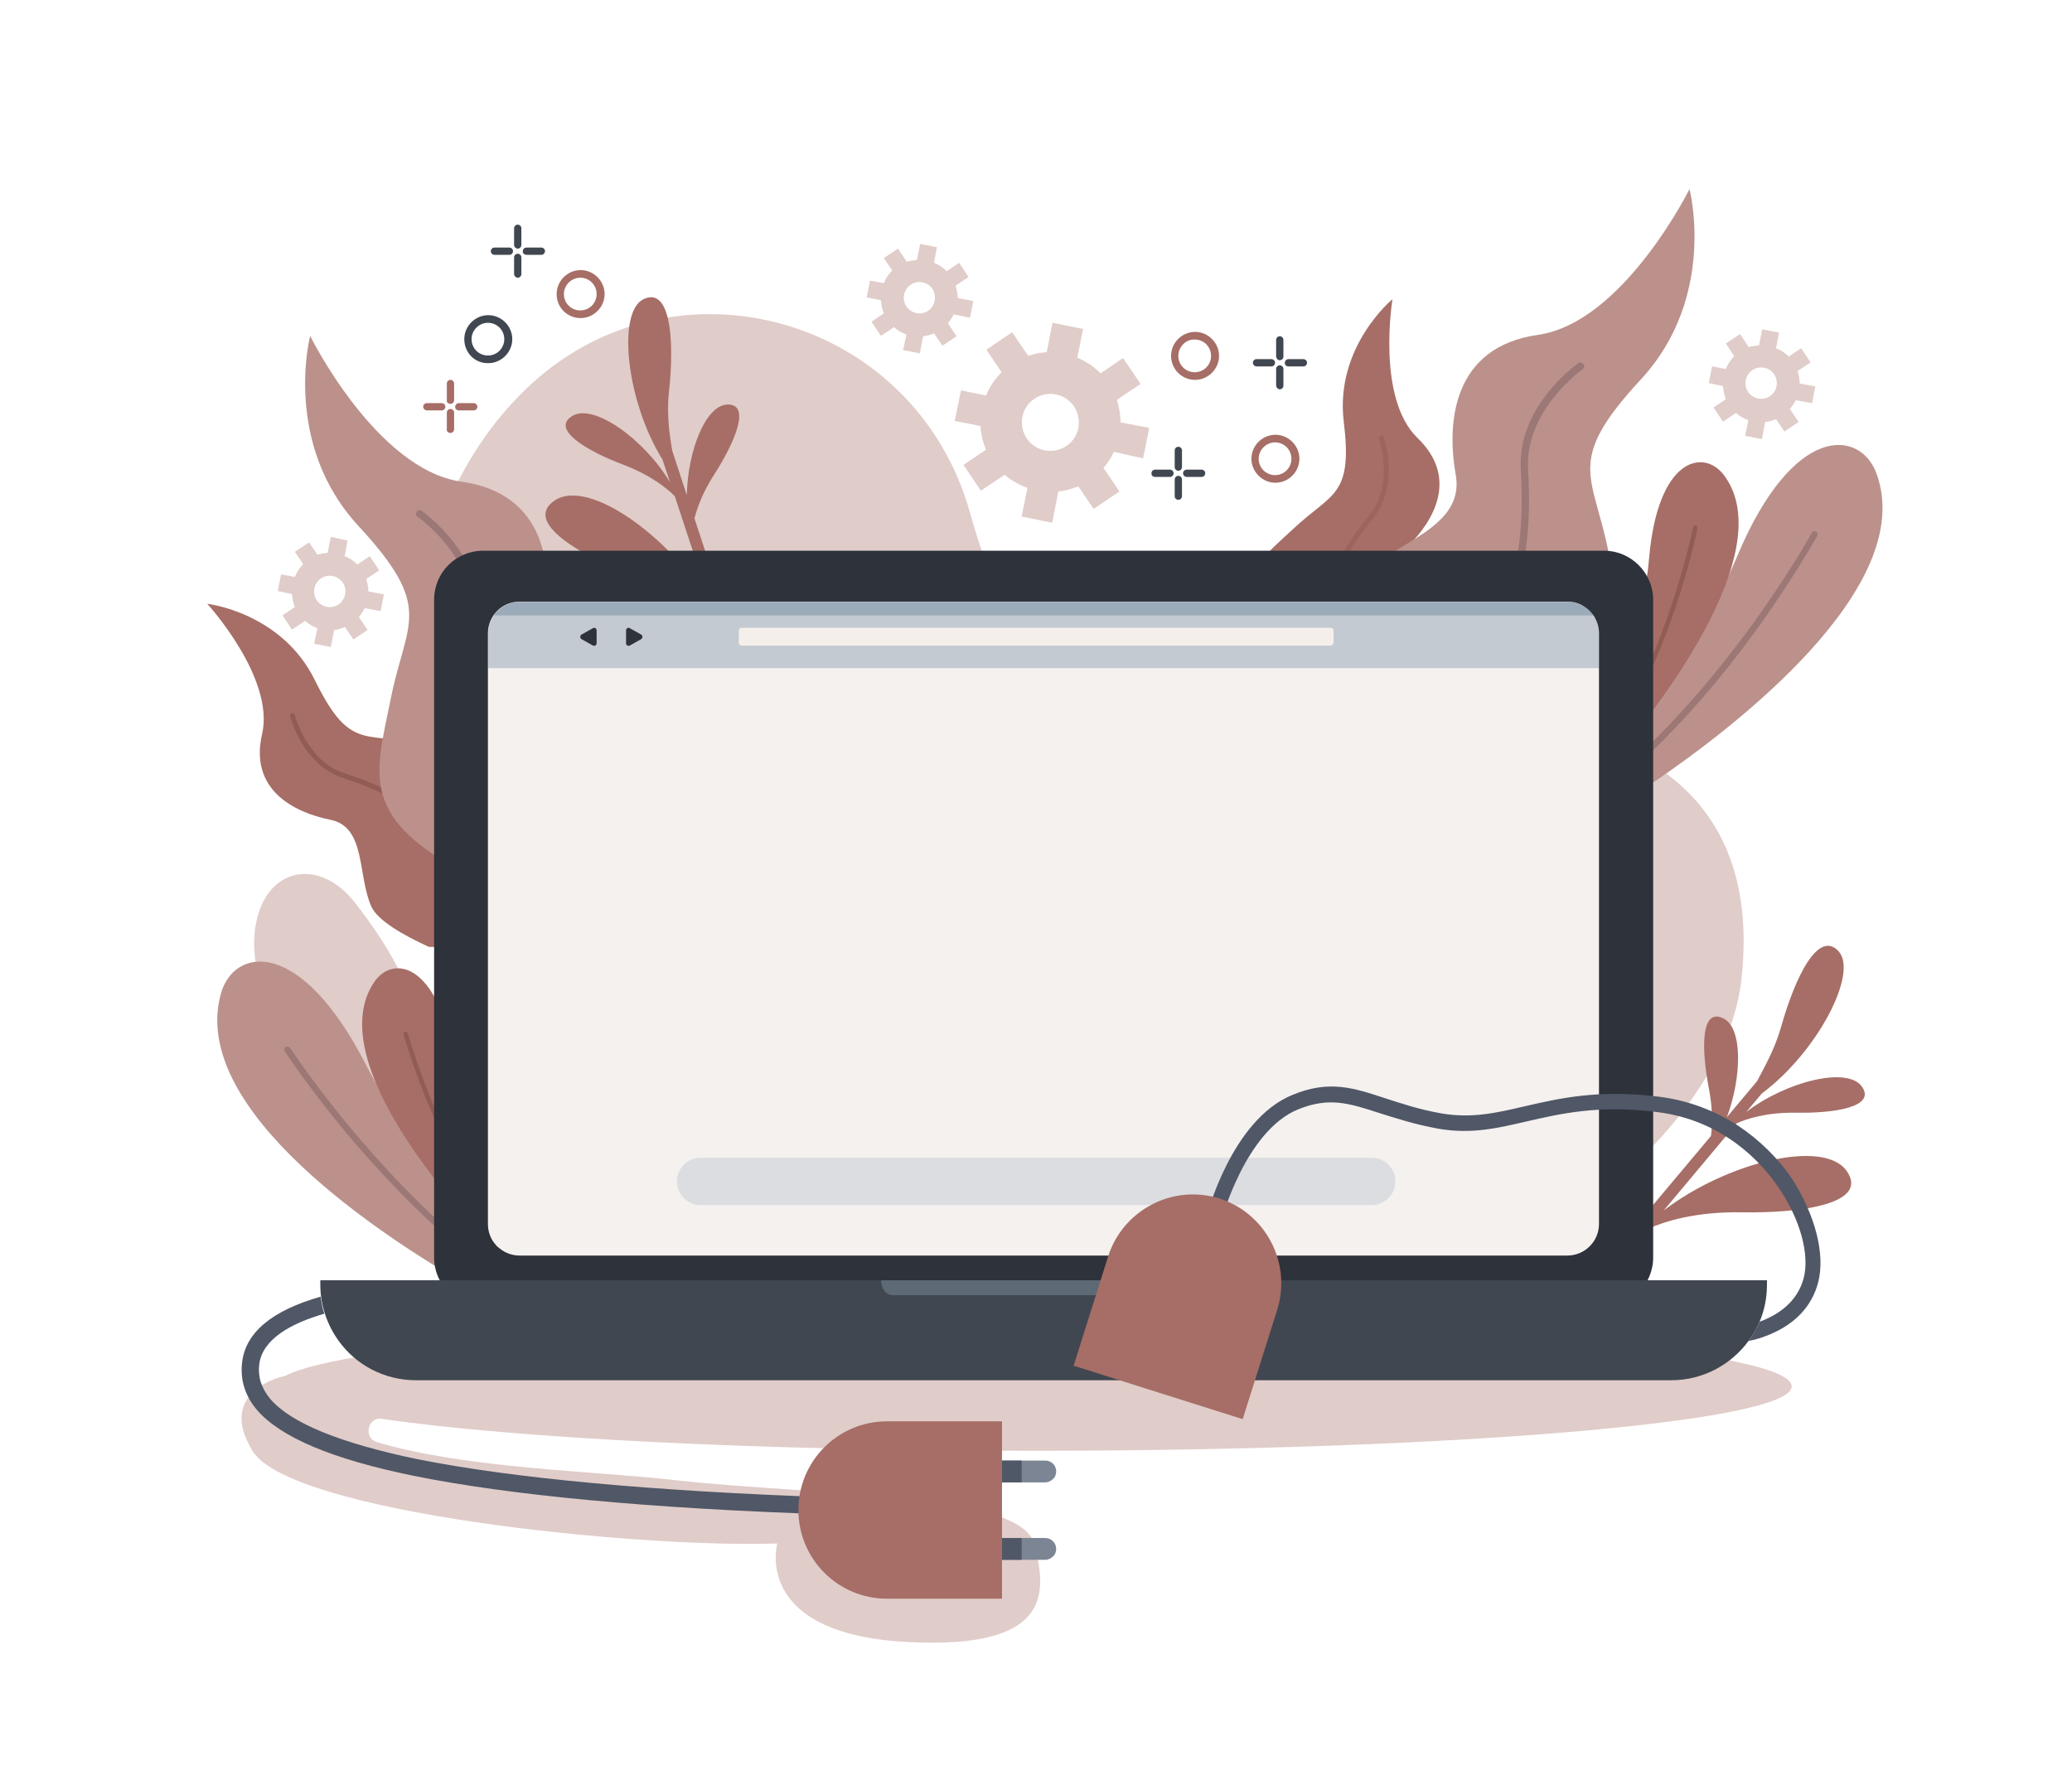 <?xml version="1.0" encoding="utf-8"?>
<!-- Generator: Adobe Illustrator 23.0.6, SVG Export Plug-In . SVG Version: 6.00 Build 0)  -->
<svg version="1.1" id="_x34_04-error" xmlns="http://www.w3.org/2000/svg" xmlns:xlink="http://www.w3.org/1999/xlink" x="0px"
	 y="0px" viewBox="0 0 569.9 487" style="enable-background:new 0 0 569.9 487;" xml:space="preserve">
<style type="text/css">
	.st0{fill:#E0CCC9;}
	.st1{fill:#BC918B;}
	.st2{fill:#9B7875;}
	.st3{fill:#A66E66;}
	.st4{fill:#915C54;}
	.st5{fill:#9D645B;}
	.st6{fill:#2E323A;}
	.st7{fill:#F4F1EF;}
	.st8{fill:#404751;}
	.st9{fill:#5D6A75;}
	.st10{opacity:0.2;fill:#01305A;enable-background:new    ;}
	.st11{fill:#F5EFEB;}
	.st12{opacity:0.1;fill:#01305A;enable-background:new    ;}
	.st13{fill:#505766;}
	.st14{fill:#7C8593;}
</style>
<g id="objects">
	<g id="light-shapes">
		<g>
			<path class="st0" d="M266.9,141.4c-15.4-55.8-84.7-73.8-124.5-32.1c-0.6,0.6-1.1,1.2-1.7,1.8c-57,61.9-30.1,214.5,88.8,253.2
				s242.6-32,249.5-95.1s-47.9-83-133-65.3C297.9,213.9,276.5,176.1,266.9,141.4z"/>
			<path class="st0" d="M386.9,154.2c-15.9,2.6-20.3,16.7-8,26.7c4.1,3.3,9.9,6.1,18.1,7.4c31.5,5.2,48.2-8.7,35.5-26.7
				C424.7,150.5,402.6,151.7,386.9,154.2z"/>
			<path class="st0" d="M97.7,248.4c-9.9-12.7-24.4-9.8-27.3,5.7c-1,5.1-0.6,11.6,2.2,19.5c10.5,30.1,30.7,38.1,40.5,18.4
				C119.2,279.8,107.5,261,97.7,248.4z"/>
			<path class="st0" d="M314.4,126.1l1.7-8.4l-7.9-1.5c0-2.1-0.4-4.2-1-6.2l6.5-4.4l-4.8-7.1l-6.2,4.2c-1.9-1.9-4-3.3-6.4-4.3
				l1.6-7.9l-8.4-1.7l-1.6,8.1c-1.7,0.1-3.4,0.4-5.1,1l-4.4-6.5l-7.1,4.8l4.2,6.2c-1.9,1.9-3.3,4-4.3,6.4l-6.9-1.4l-1.7,8.4l7.1,1.4
				c0.1,2.2,0.6,4.4,1.5,6.5l-6.2,4.2l4.8,7.1l6.5-4.4c1.9,1.6,4,2.8,6.3,3.6l-1.6,7.9l8.4,1.7l1.7-8.6c1.9-0.2,3.7-0.7,5.5-1.4
				l4.2,6.2l7.1-4.8l-4.4-6.5c1.2-1.3,2.1-2.8,2.9-4.4L314.4,126.1z M293.3,122.7c-3.6,2.4-8.5,1.5-10.9-2.1s-1.5-8.5,2.1-10.9
				s8.5-1.5,10.9,2.1C297.8,115.4,296.9,120.3,293.3,122.7z"/>
			<path class="st0" d="M266.8,87.4l0.9-4.6l-4.3-0.8c0-1.1-0.2-2.3-0.6-3.4l3.6-2.4l-2.6-3.9l-3.4,2.3c-1-1-2.2-1.8-3.5-2.3
				l0.8-4.3l-4.6-0.9l-0.9,4.4c-0.9,0.1-1.9,0.2-2.8,0.5l-2.4-3.6l-3.9,2.6l2.3,3.4c-1,1-1.8,2.2-2.3,3.5l-3.8-0.7l-0.9,4.6l3.9,0.8
				c0.1,1.2,0.3,2.4,0.8,3.6l-3.4,2.3l2.6,3.9l3.6-2.4c1,0.9,2.2,1.6,3.4,2l-0.9,4.3l4.6,0.9l0.9-4.7c1-0.1,2-0.4,3-0.8l2.3,3.4
				l3.9-2.6l-2.4-3.6c0.6-0.7,1.2-1.5,1.6-2.4L266.8,87.4z M255.3,85.5c-2,1.3-4.6,0.8-6-1.2c-1.3-2-0.8-4.6,1.2-6
				c2-1.3,4.6-0.8,6,1.2C257.7,81.5,257.2,84.2,255.3,85.5z"/>
			<path class="st0" d="M498.4,110.9l0.9-4.6l-4.3-0.8c0-1.1-0.2-2.3-0.6-3.4l3.6-2.4l-2.6-3.9l-3.4,2.3c-1-1-2.2-1.8-3.5-2.3
				l0.8-4.3l-4.6-0.9l-0.9,4.4c-0.9,0.1-1.9,0.2-2.8,0.5l-2.4-3.6l-3.9,2.6L477,98c-1,1-1.8,2.2-2.3,3.5l-3.8-0.7l-0.9,4.6l3.9,0.8
				c0.1,1.2,0.3,2.4,0.8,3.6l-3.4,2.3l2.6,3.9l3.6-2.4c1,0.9,2.2,1.6,3.4,2l-0.9,4.3l4.6,0.9l0.9-4.7c1-0.1,2-0.4,3-0.8l2.3,3.4
				l3.9-2.6l-2.4-3.6c0.6-0.7,1.2-1.5,1.6-2.4L498.4,110.9z M486.8,109c-2,1.3-4.6,0.8-6-1.2c-1.3-2-0.8-4.6,1.2-6
				c2-1.3,4.6-0.8,6,1.2C489.3,105,488.8,107.7,486.8,109z"/>
			<path class="st0" d="M104.7,168.1l0.9-4.6l-4.3-0.8c0-1.1-0.2-2.3-0.6-3.4l3.6-2.4l-2.6-3.9l-3.4,2.3c-1-1-2.2-1.8-3.5-2.3
				l0.8-4.3l-4.6-1l-0.9,4.4c-0.9,0.1-1.9,0.2-2.8,0.5l-2.3-3.4l-3.9,2.6l2.3,3.4c-1,1-1.8,2.2-2.3,3.5l-3.8-0.7l-0.9,4.6l3.9,0.8
				c0.1,1.2,0.3,2.4,0.8,3.6l-3.4,2.3l2.6,3.9l3.6-2.4c1,0.9,2.2,1.6,3.4,2l-0.9,4.3L91,178l0.9-4.7c1-0.1,2-0.4,3-0.8l2.3,3.4
				l3.9-2.6l-2.4-3.6c0.6-0.7,1.2-1.5,1.6-2.4L104.7,168.1z M93.1,166.3c-2,1.3-4.6,0.8-6-1.2c-1.3-2-0.8-4.6,1.2-6
				c2-1.3,4.6-0.8,6,1.2C95.6,162.3,95.1,164.9,93.1,166.3z"/>
		</g>
	</g>
	<path id="shape-bottom" class="st0" d="M284.5,399.1c-76.5,0-143.4-3.5-179.6-8.8c-3.8-0.5-5,5.3-1.3,6.4
		c24.8,7.4,59.8,7.9,82.2,10.5c38.6,4.3,94.7,3.2,98.6,17.4c3.9,14.2,4.3,29.2-35,27.1c-42.7-2.3-35.6-27.1-35.6-27.1
		c-39.6,1.3-133.8-8.5-144.3-25.4c-10.3-16.7,8.6-20.7,9-20.7l0,0c15.9-8.5,102.1-15,205.8-15c115.2,0,208.5,7.9,208.5,17.9
		C492.9,391.2,399.6,399.1,284.5,399.1z"/>
	<g id="plants">
		<g>
			<path class="st1" d="M142.4,348.2c-9.2-9.2-29.2-30.9-41.8-55.4c-18.1-35.3-36.2-32.1-39.8-19.6c-9.2,32.2,45,67.3,67.5,80.2
				L142.4,348.2z"/>
			<g>
				<path class="st2" d="M137.5,350.1c-15.8-11.8-29.1-25.8-38.2-36.4c-12.1-14.1-19.4-25.3-19.5-25.4c-0.3-0.4-0.8-0.5-1.2-0.3
					c-0.4,0.3-0.5,0.8-0.3,1.2c0.1,0.1,7.4,11.4,19.6,25.6c9,10.4,22.1,24.2,37.6,36L137.5,350.1z"/>
			</g>
		</g>
		<g>
			<path class="st3" d="M140.2,335.8c-4.2-8.5-12.3-26.2-15.3-44.3c-4.5-27-17-28.8-22-21.3c-13.7,20.4,19.1,58.1,29.5,69.2
				L140.2,335.8z"/>
			<g>
				<path class="st4" d="M137.2,337.2c-8-11.2-13.8-23.3-17.6-32.2c-5-11.9-7.4-20.8-7.5-20.8c-0.1-0.3-0.4-0.5-0.7-0.4
					c-0.3,0.1-0.5,0.4-0.4,0.7c0,0.1,2.5,9.1,7.5,21c3.8,8.9,9.6,21.1,17.6,32.3L137.2,337.2z"/>
			</g>
		</g>
		<g>
			<path class="st1" d="M440.4,211.2c8.4-9.9,26.8-33,37.5-58.4c15.4-36.5,33.7-34.7,38.2-22.6c11.6,31.4-39.8,70.4-61.3,85
				L440.4,211.2z"/>
			<g>
				<path class="st2" d="M445.4,212.6c14.9-13,27.1-28,35.4-39.2c11-15,17.5-26.7,17.5-26.8c0.2-0.4,0.8-0.6,1.2-0.3
					c0.4,0.2,0.6,0.8,0.3,1.2c-0.1,0.1-6.6,11.9-17.6,27c-8.1,11.1-20.2,25.8-34.8,38.7L445.4,212.6z"/>
			</g>
		</g>
		<g>
			<path class="st3" d="M441.7,198.7c3.6-8.8,10.3-27,11.9-45.3c2.4-27.3,14.8-30,20.4-22.9c15.1,19.4-14.7,59.3-24.2,71.2
				L441.7,198.7z"/>
			<g>
				<g>
					<g>
						<path class="st4" d="M444.7,199.8c7.1-11.7,12.1-24.3,15.1-33.5c4.1-12.2,5.9-21.3,5.9-21.3c0.1-0.3,0.4-0.5,0.7-0.5
							c0.3,0.1,0.5,0.4,0.5,0.7c0,0.1-1.8,9.2-5.9,21.5c-3.1,9.2-8,21.7-15.1,33.5L444.7,199.8z"/>
					</g>
				</g>
			</g>
		</g>
		<path class="st3" d="M184,107.8c1.6-14.7,0.3-29-7-25.5s-4.8,28,5.2,44.1l2.1,6.3c-7.1-11.9-21.2-22-27-18.2
			c-5.8,3.7,4.2,9.6,14.3,13.4c7.6,2.9,12,6.6,14,8.6l9.8,29.8c-11.2-18.8-33.5-34.7-42.7-28.7c-9.1,5.9,6.7,15.2,22.6,21.3
			c12,4.6,18.9,10.3,22.1,13.6l2,5.9c1.1-0.2,2.2-0.4,3.2-0.6L191,142.6c0.8-3,2.3-7.2,5.4-12c5.8-9,10.3-19.7,3.5-19.3
			c-5.9,0.4-10.7,12.7-11,24.9l-4-12.2C184.2,119.9,183.3,114.2,184,107.8z"/>
		<path class="st3" d="M489.8,282.8c4-14.3,10.4-27.1,15.9-21.1s-5.9,27.8-21.1,39.1l-4.3,5.1c11-8.4,27.8-12.6,31.8-7
			s-7.5,7.4-18.2,7.2c-8.2-0.1-13.5,1.7-16.2,2.9l-20.1,24c17.4-13.3,44-19.8,50.3-10.9c6.3,8.9-11.9,11.7-28.9,11.4
			c-12.9-0.2-21.4,2.6-25.6,4.5l-4,4.8c-0.9-0.6-1.9-1.1-2.8-1.7l24-28.6c0.4-3.1,0.5-7.6-0.6-13.2c-2-10.5-2.3-22.1,3.9-19.2
			c5.4,2.5,5.3,15.7,1.1,27.2l8.3-9.9C485.1,293.9,488,289,489.8,282.8z"/>
		<g>
			<g>
				<g>
					<path class="st3" d="M156.1,260.4h16.5c-8.9-1.5-30.9-10.9-32.9-29.9c-2.5-24-11.1-23.7-25.5-26.3
						c-14.4-2.5-18.4,1.6-27.6-17.1s-29.6-21-29.6-21s18.6,20.3,15.1,35.8c-3.6,15.4,8.8,21.6,18.7,23.6c9.9,1.9,7.5,15.2,11.3,23.8
						c1.7,3.9,8.7,7.9,15.9,11.2h38.1L156.1,260.4L156.1,260.4z"/>
				</g>
			</g>
			<g>
				<g>
					<g>
						<path class="st4" d="M120.4,236.8c0.7,7.2,4.9,15.8,11.1,22.9c0.2,0.3,0.4,0.5,0.7,0.8h1.9c-0.5-0.6-1-1.1-1.5-1.7
							c-5.9-6.8-10.1-15.3-10.7-22.1c-1.1-10.9-9.5-18.3-27.2-24c-10.3-3.3-13.6-15.9-13.6-16c-0.1-0.4-0.5-0.6-0.8-0.5
							c-0.4,0.1-0.6,0.5-0.5,0.8c0.1,0.5,3.5,13.4,14.5,17C111.3,219.5,119.4,226.5,120.4,236.8z"/>
					</g>
				</g>
			</g>
		</g>
		<g>
			<g>
				<g>
					<path class="st1" d="M147.6,260.4h34.6v-0.1c1-3.5,1.5-7,1.6-10.6c0.4-12.1,0.6-42.5-7.2-50.3c-9.8-9.8-29.6-13.6-27-28.4
						c2.6-14.8,0.7-35.2-22.7-38.5S85.3,92.4,85.3,92.4s-7.7,29.6,13.3,52.3s13.2,26,8.9,47.4s-9.2,33.1,22.8,49.4
						C139.2,246,144.5,252.9,147.6,260.4z"/>
				</g>
			</g>
			<g>
				<g>
					<path class="st2" d="M129.8,169.5c-1.5,27.7,4.2,43.3,18.7,50.7c9.1,4.6,18.7,14.9,25,26.8c2,3.8,4,8.3,5.6,13.5h2.1
						c-1.6-5.6-3.8-10.5-5.9-14.5c-6.6-12.5-16.3-22.8-25.9-27.6c-13.7-6.9-19.1-21.9-17.6-48.7c1-17.2-15.2-28.7-15.8-29.2
						c-0.5-0.3-1.1-0.2-1.4,0.3s-0.2,1.1,0.2,1.4C115,142.1,130.7,153.4,129.8,169.5z"/>
				</g>
			</g>
		</g>
		<g>
			<g>
				<g>
					<path class="st3" d="M349.4,205.6h16.9l17.1-11.1c4.2-6.6,7.9-13.8,7.2-18c-1.5-9.2-10.8-19-3.5-26.1c7.2-7,14.2-18.9,2.8-29.9
						c-11.4-11-6.9-38.2-6.9-38.2s-15.9,13.1-13.4,33.7s-3.1,19.4-13.8,29.4c-10.7,10-18.1,14.4-7,35.9
						C353,189.3,352.1,198,349.4,205.6z"/>
				</g>
			</g>
			<g>
				<g>
					<g>
						<path class="st5" d="M368.3,176c3.3,6.4,4.5,15.9,3.2,25.2c0,0.3-0.1,0.7-0.2,1l-1.6,1c0.1-0.8,0.3-1.5,0.4-2.2
							c1.3-9,0.1-18.3-3.1-24.4c-5-9.7-2-20.5,9.7-35c6.8-8.4,2.7-20.7,2.6-20.8c-0.1-0.4,0.1-0.7,0.4-0.9c0.4-0.1,0.8,0.1,0.9,0.4
							c0.2,0.5,4.4,13.1-2.9,22.2C366.5,156.5,363.6,166.9,368.3,176z"/>
					</g>
				</g>
			</g>
		</g>
		<g>
			<g>
				<path class="st1" d="M412.9,205.6c2-1.6,4.2-3.1,6.7-4.4c32-16.3,27-28.1,22.8-49.4c-4.2-21.4-12.1-24.7,8.9-47.4
					C472.4,81.6,464.7,52,464.7,52s-18.2,36.7-41.6,40.1c-23.4,3.3-25.3,23.8-22.7,38.5c2.6,14.8-17.1,18.6-27,28.4
					c-7.1,7.1-7.6,32.9-7.3,46.6H412.9z"/>
			</g>
			<g>
				<g>
					<path class="st2" d="M377.1,205.6c6.3-11.5,15.6-21.4,24.5-25.9c14.5-7.3,20.3-22.9,18.7-50.7c-0.9-16.1,14.8-27.3,15-27.4
						c0.5-0.3,0.6-1,0.2-1.4c-0.3-0.5-1-0.6-1.4-0.3c-0.7,0.5-16.8,12-15.8,29.2c1.5,26.8-3.9,41.8-17.6,48.7
						c-9.6,4.9-19.3,15.2-25.9,27.6c0,0,0,0,0,0.1L377.1,205.6L377.1,205.6z"/>
				</g>
			</g>
		</g>
	</g>
	<g id="laptop">
		<g>
			<g>
				<path class="st6" d="M454.7,165v180.9c0,7.5-6,13.5-13.5,13.5H132.9c-7.5,0-13.5-6-13.5-13.5V165c0-7.5,6-13.5,13.5-13.5h308.3
					C448.6,151.5,454.7,157.6,454.7,165z"/>
				<path class="st7" d="M439.8,174.2v162.5c0,4.8-3.9,8.7-8.7,8.7H142.9c-2,0-3.9-0.7-5.4-1.9c-0.4-0.3-0.8-0.6-1.1-1
					c-1.4-1.5-2.2-3.6-2.2-5.8V174.2c0-4.8,3.9-8.7,8.7-8.7h288.2c1.6,0,3.1,0.4,4.4,1.2c1.2,0.7,2.2,1.7,3,2.9
					C439.3,171,439.8,172.5,439.8,174.2z"/>
			</g>
			<path class="st8" d="M486,352.2v1.2c0,5.8-1.8,11.1-5,15.4c-4.8,6.6-12.6,10.9-21.3,10.9H114.4c-8.8,0-16.6-4.3-21.3-10.9
				c-3.1-4.3-5-9.7-5-15.4v-1.2H486z"/>
			<path class="st9" d="M242.4,352.2v0.3c0,2.1,1.4,3.8,3.1,3.8h81.2c1.7,0,3.1-1.7,3.1-3.8v-0.3H242.4z"/>
			<g>
				<path class="st10" d="M439.8,174.2v9.6H134.3v-9.6c0-1.8,0.6-3.6,1.6-5c1.6-2.2,4.2-3.7,7.1-3.7h288.2c2.9,0,5.5,1.5,7.1,3.7
					C439.2,170.7,439.8,172.4,439.8,174.2z"/>
				<path class="st11" d="M366,177.6H204c-0.4,0-0.8-0.3-0.8-0.8v-3.3c0-0.4,0.3-0.8,0.8-0.8h162c0.4,0,0.8,0.3,0.8,0.8v3.3
					C366.7,177.2,366.4,177.6,366,177.6z"/>
				<path class="st6" d="M164.1,175.2v1.8c0,0.5-0.6,0.8-1,0.6l-1.6-0.9l-1.6-0.9c-0.4-0.3-0.4-0.9,0-1.2l1.6-0.9l1.6-0.9
					c0.4-0.3,1,0.1,1,0.6V175.2z"/>
				<path class="st6" d="M172.2,175.2v1.8c0,0.5,0.6,0.8,1,0.6l1.6-0.9l1.6-0.9c0.4-0.3,0.4-0.9,0-1.2l-1.6-0.9l-1.6-0.9
					c-0.4-0.3-1,0.1-1,0.6V175.2z"/>
			</g>
			<path class="st10" d="M438.2,169.3H135.8c1.6-2.2,4.2-3.7,7.1-3.7h288.2C434.1,165.6,436.7,167,438.2,169.3z"/>
			<path class="st12" d="M377.2,331.5H192.7c-3.6,0-6.5-2.9-6.5-6.5l0,0c0-3.6,2.9-6.5,6.5-6.5h184.6c3.6,0,6.5,2.9,6.5,6.5l0,0
				C383.8,328.6,380.9,331.5,377.2,331.5z"/>
		</g>
	</g>
	<g id="charge">
		<g>
			<path class="st13" d="M500.1,352.7c-1.7,6.7-6.5,11.7-13.8,14.6c-1.9,0.8-3.8,1.3-5.4,1.6c0.1-0.1,0.1-0.2,0.2-0.2
				c1.1-1.6,2.1-3.3,2.9-5.1c4.8-1.8,10.3-5.2,12.1-12c1.7-6.5-1-16.3-6.9-24.9c-4.6-6.8-15.2-18.6-33.6-20.8
				c-16.1-2-26.5,0.5-35.7,2.6c-7.8,1.8-15.2,3.6-24.3,2c-6.6-1.2-11.7-2.9-16.2-4.3c-8.3-2.7-13.8-4.5-22.4-1
				c-14.6,6-21.2,30.9-21.2,31.1l-4.1-1.1c0.3-1.1,7.1-27.2,23.8-34c10.1-4.2,16.9-1.9,25.4,0.9c4.4,1.4,9.3,3.1,15.6,4.2
				c8.2,1.4,14.9-0.1,22.6-1.9c9.6-2.2,20.4-4.8,37.2-2.7c7.9,1,15.2,3.7,21.8,8c5.7,3.8,10.9,8.8,14.8,14.6
				C499.2,334.1,502.1,345,500.1,352.7z"/>
			<g>
				<path class="st3" d="M295.3,375.7l9.5-30.1c4.1-12.8,17.8-19.9,30.6-15.9l0,0c12.8,4.1,19.9,17.8,15.9,30.6l-9.5,30.1
					C322.4,384.3,314.6,381.8,295.3,375.7z"/>
			</g>
		</g>
		<g>
			<g>
				<g>
					<path class="st14" d="M290.5,404.8c0,0.8-0.3,1.6-0.9,2.1c-0.5,0.5-1.3,0.9-2.1,0.9h-11.9v-6h11.9
						C289.2,401.8,290.5,403.1,290.5,404.8z"/>
				</g>
				<g>
					<path class="st14" d="M290.5,426.1c0,0.8-0.3,1.6-0.9,2.1c-0.5,0.5-1.3,0.9-2.1,0.9h-11.9v-6h11.9
						C289.2,423.1,290.5,424.5,290.5,426.1z"/>
				</g>
				<g>
					<g>
						<rect x="275.6" y="401.8" class="st13" width="5.4" height="6"/>
					</g>
				</g>
				<g>
					<g>
						<rect x="275.6" y="423.1" class="st13" width="5.4" height="6"/>
					</g>
				</g>
			</g>
			<g>
				<path class="st13" d="M228.2,411.9l-0.2,4.7c-49.5-1.6-88-5.3-114.2-10.6c-22.5-4.6-36.6-10.6-43.1-18.1
					c-3.3-3.9-4.7-8.3-4.1-13.2c1-8.2,8.3-14.2,21.6-18c0.2,1.6,0.5,3.2,1,4.7c-9,2.6-17,6.9-17.9,13.9c-0.4,3.5,0.6,6.6,3,9.5
					c5.7,6.7,19.3,12.2,40.4,16.6C140.7,406.6,178.9,410.2,228.2,411.9z"/>
			</g>
			<g>
				<path class="st3" d="M275.6,439.8H244c-13.5,0-24.4-10.9-24.4-24.4l0,0c0-13.5,10.9-24.4,24.4-24.4h31.6
					C275.6,411.3,275.6,419.5,275.6,439.8z"/>
			</g>
		</g>
	</g>
	<g id="icons">
		<g>
			<g>
				<path class="st3" d="M344.2,126.2c0-3.6,3-6.6,6.6-6.6s6.6,3,6.6,6.6c0,3.6-3,6.6-6.6,6.6S344.2,129.8,344.2,126.2z
					 M346.2,126.2c0,2.5,2,4.5,4.5,4.5s4.5-2,4.5-4.5s-2-4.5-4.5-4.5C348.3,121.7,346.2,123.7,346.2,126.2z"/>
			</g>
			<g>
				<path class="st3" d="M322.1,97.9c0-3.6,3-6.6,6.6-6.6s6.6,3,6.6,6.6s-3,6.6-6.6,6.6C325,104.5,322.1,101.5,322.1,97.9z
					 M324.1,97.9c0,2.5,2,4.5,4.5,4.5s4.5-2,4.5-4.5s-2-4.5-4.5-4.5C326.2,93.3,324.1,95.4,324.1,97.9z"/>
			</g>
			<g>
				<g>
					<g>
						<path class="st8" d="M324.1,129.5c0.6,0,1-0.5,1-1v-4.6c0-0.6-0.5-1-1-1c-0.6,0-1,0.5-1,1v4.6
							C323.1,129.1,323.6,129.5,324.1,129.5z"/>
					</g>
					<g>
						<path class="st8" d="M324.1,137.5c0.6,0,1-0.5,1-1v-4.6c0-0.6-0.5-1-1-1c-0.6,0-1,0.5-1,1v4.6
							C323.1,137.1,323.6,137.5,324.1,137.5z"/>
					</g>
				</g>
				<g>
					<g>
						<path class="st8" d="M317.7,131.2h4.1c0.6,0,1-0.5,1-1c0-0.6-0.5-1-1-1h-4.1c-0.6,0-1,0.5-1,1
							C316.7,130.8,317.1,131.2,317.7,131.2z"/>
					</g>
					<g>
						<path class="st8" d="M326.4,131.2h4.1c0.6,0,1-0.5,1-1c0-0.6-0.5-1-1-1h-4.1c-0.6,0-1,0.5-1,1
							C325.4,130.8,325.9,131.2,326.4,131.2z"/>
					</g>
				</g>
			</g>
			<g>
				<g>
					<g>
						<g>
							<path class="st8" d="M352,99.1c0.6,0,1-0.5,1-1v-4.6c0-0.6-0.5-1-1-1c-0.6,0-1,0.5-1,1V98C351,98.6,351.5,99.1,352,99.1z"/>
						</g>
						<g>
							<path class="st8" d="M352,107.1c0.6,0,1-0.5,1-1v-4.6c0-0.6-0.5-1-1-1c-0.6,0-1,0.5-1,1v4.5C351,106.6,351.5,107.1,352,107.1
								z"/>
						</g>
					</g>
					<g>
						<g>
							<path class="st8" d="M345.6,100.8h4.1c0.6,0,1-0.5,1-1c0-0.6-0.5-1-1-1h-4.1c-0.6,0-1,0.5-1,1S345.1,100.8,345.6,100.8z"/>
						</g>
						<g>
							<path class="st8" d="M354.4,100.8h4.1c0.6,0,1-0.5,1-1c0-0.6-0.5-1-1-1h-4.1c-0.6,0-1,0.5-1,1
								C353.3,100.3,353.8,100.8,354.4,100.8z"/>
						</g>
					</g>
				</g>
			</g>
		</g>
		<g>
			<g>
				<g>
					<path class="st3" d="M153.1,80.9c0-3.6,3-6.6,6.6-6.6s6.6,3,6.6,6.6s-3,6.6-6.6,6.6C156,87.5,153.1,84.6,153.1,80.9z
						 M155.1,80.9c0,2.5,2,4.5,4.5,4.5s4.5-2,4.5-4.5s-2-4.5-4.5-4.5C157.2,76.4,155.1,78.4,155.1,80.9z"/>
				</g>
			</g>
			<g>
				<path class="st8" d="M127.7,93.3c0-3.6,3-6.6,6.6-6.6s6.6,3,6.6,6.6s-3,6.6-6.6,6.6C130.6,100,127.7,97,127.7,93.3z M129.7,93.3
					c0,2.5,2,4.5,4.5,4.5s4.5-2,4.5-4.5s-2-4.5-4.5-4.5C131.8,88.8,129.7,90.8,129.7,93.3z"/>
			</g>
			<g>
				<g>
					<g>
						<path class="st3" d="M123.9,111.1c0.6,0,1-0.5,1-1v-4.6c0-0.6-0.5-1-1-1c-0.6,0-1,0.5-1,1v4.6
							C122.8,110.7,123.3,111.1,123.9,111.1z"/>
					</g>
					<g>
						<path class="st3" d="M123.9,119.1c0.6,0,1-0.5,1-1v-4.6c0-0.6-0.5-1-1-1c-0.6,0-1,0.5-1,1v4.6
							C122.8,118.7,123.3,119.1,123.9,119.1z"/>
					</g>
				</g>
				<g>
					<g>
						<path class="st3" d="M117.4,112.9h4.1c0.6,0,1-0.5,1-1c0-0.6-0.5-1-1-1h-4.1c-0.6,0-1,0.5-1,1S116.9,112.9,117.4,112.9z"/>
					</g>
					<g>
						<path class="st3" d="M126.2,112.9h4.1c0.6,0,1-0.5,1-1c0-0.6-0.5-1-1-1h-4.1c-0.6,0-1,0.5-1,1
							C125.1,112.4,125.6,112.9,126.2,112.9z"/>
					</g>
				</g>
			</g>
			<g>
				<g>
					<g>
						<g>
							<path class="st8" d="M142.4,68.4c0.6,0,1-0.5,1-1v-4.6c0-0.6-0.5-1-1-1c-0.6,0-1,0.5-1,1v4.6
								C141.4,67.9,141.9,68.4,142.4,68.4z"/>
						</g>
						<g>
							<path class="st8" d="M142.4,76.4c0.6,0,1-0.5,1-1v-4.6c0-0.6-0.5-1-1-1c-0.6,0-1,0.5-1,1v4.6
								C141.4,75.9,141.9,76.4,142.4,76.4z"/>
						</g>
					</g>
					<g>
						<g>
							<path class="st8" d="M136,70.1h4.1c0.6,0,1-0.5,1-1c0-0.6-0.5-1-1-1H136c-0.6,0-1,0.5-1,1S135.4,70.1,136,70.1z"/>
						</g>
						<g>
							<path class="st8" d="M144.8,70.1h4.1c0.6,0,1-0.5,1-1c0-0.6-0.5-1-1-1h-4.1c-0.6,0-1,0.5-1,1
								C143.7,69.6,144.2,70.1,144.8,70.1z"/>
						</g>
					</g>
				</g>
			</g>
		</g>
	</g>
</g>
</svg>
